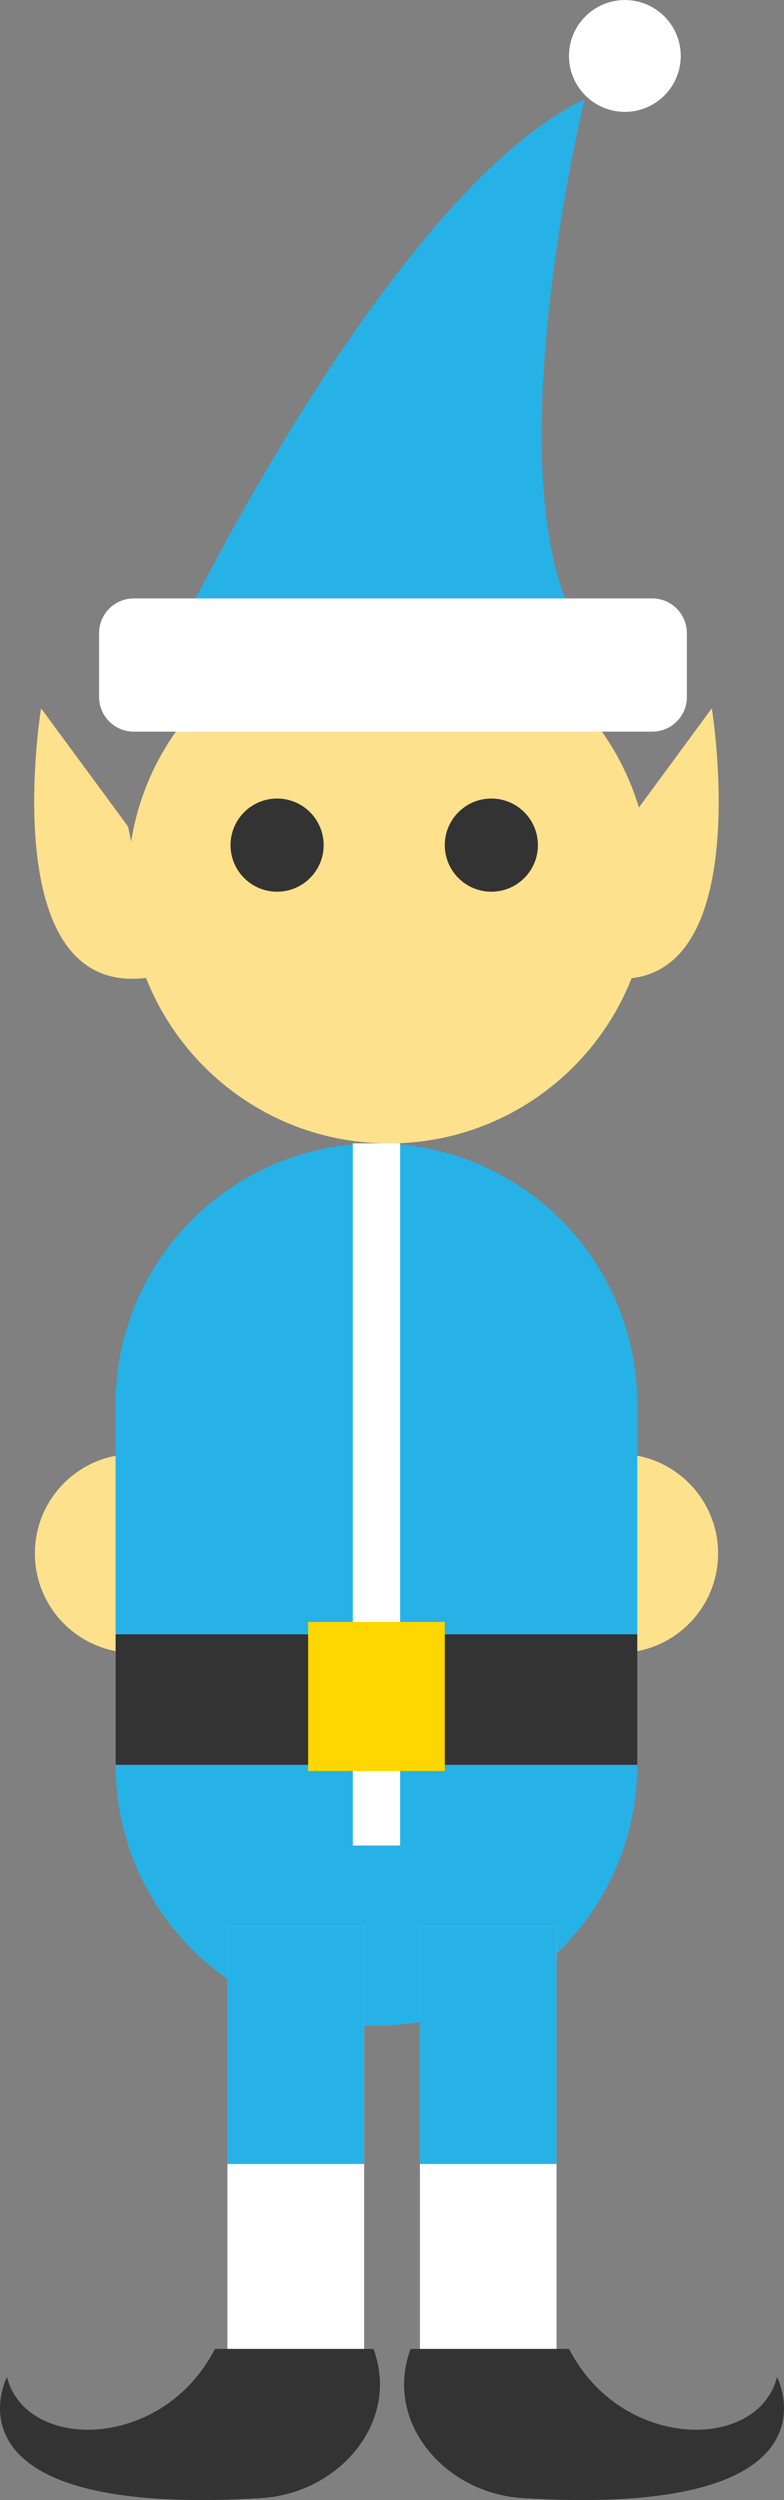 <?xml version="1.0" encoding="utf-8"?>
<!-- Generator: Adobe Illustrator 18.0.0, SVG Export Plug-In . SVG Version: 6.00 Build 0)  -->
<!DOCTYPE svg PUBLIC "-//W3C//DTD SVG 1.1//EN" "http://www.w3.org/Graphics/SVG/1.1/DTD/svg11.dtd">
<svg version="1.1" id="Layer_1" xmlns="http://www.w3.org/2000/svg" xmlns:xlink="http://www.w3.org/1999/xlink" x="0px" y="0px"
	 viewBox="0 0 16.569 52.809" style="enable-background:new 0 0 16.569 52.809;" xml:space="preserve">
<rect x="0" y="0" width="16.569" height="52.809" fill="#808080" stroke="none"/>
<g>
	<circle style="fill:#FEE18C;" cx="2.837" cy="32.814" r="2.1"/>
	<circle style="fill:#FEE18C;" cx="13.075" cy="32.814" r="2.101"/>
	<path style="fill:#26B2E7;" d="M3.691,13.52c0,0,4.528-9.451,8.663-11.42c0,0-2.166,8.859,0.197,11.617L3.691,13.52z"/>
	<path style="fill:#FEE18C;" d="M13.732,18.639c0,3.045-2.468,5.514-5.513,5.514l0,0c-3.045,0-5.514-2.469-5.514-5.514l0,0
		c0-3.045,2.469-5.514,5.514-5.514l0,0C11.264,13.125,13.732,15.594,13.732,18.639L13.732,18.639z"/>
	<path style="fill:#FFFFFF;" d="M14.517,14.721c0,0.406-0.327,0.734-0.733,0.734H2.828c-0.406,0-0.734-0.328-0.734-0.734v-1.346
		c0-0.406,0.328-0.734,0.734-0.734h10.955c0.406,0,0.733,0.328,0.733,0.734V14.721z"/>
	<circle style="fill:#333333;" cx="5.856" cy="17.852" r="0.984"/>
	<circle style="fill:#333333;" cx="10.384" cy="17.852" r="0.984"/>
	<path style="fill:#26B2E7;" d="M13.468,37.277c0,3.045-2.469,5.514-5.512,5.514c-3.044,0-5.513-2.469-5.513-5.514v-7.611
		c0-3.045,2.469-5.514,5.513-5.514c3.043,0,5.512,2.469,5.512,5.514V37.277z"/>
	<polyline style="fill:#FFFFFF;" points="4.806,40.691 4.806,50.143 7.696,50.143 7.696,40.691 	"/>
	<polyline style="fill:#26B2E7;" points="4.806,40.691 4.806,45.711 7.696,45.711 7.696,40.691 	"/>
	<path style="fill:#333333;" d="M7.893,49.617h-3.35c-1.115,2.166-4.003,2.166-4.396,0.592c0,0-1.543,2.984,5.382,2.559
		C7.165,52.666,8.465,51.16,7.893,49.617z"/>
	<polyline style="fill:#FFFFFF;" points="11.762,40.691 11.762,50.143 8.875,50.143 8.875,40.691 	"/>
	<polyline style="fill:#26B2E7;" points="11.762,40.691 11.762,45.711 8.875,45.711 8.875,40.691 	"/>
	<path style="fill:#333333;" d="M8.678,49.617h3.348c1.115,2.166,4.002,2.166,4.396,0.592c0,0,1.543,2.984-5.383,2.559
		C9.402,52.666,8.103,51.16,8.678,49.617z"/>
	<line style="fill:none;stroke:#FFFFFF;stroke-miterlimit:10;" x1="7.956" y1="24.152" x2="7.956" y2="38.984"/>
	<rect x="2.444" y="34.523" style="fill:#333333;" width="11.024" height="2.756"/>
	<rect x="6.512" y="34.26" style="fill:#FED600;" width="2.888" height="3.15"/>
	<circle style="fill:#FFFFFF;" cx="13.206" cy="1.182" r="1.181"/>
	<path style="fill:#FEE18C;" d="M2.706,17.459l-1.838-2.496c0,0-1.051,6.434,2.495,5.646L2.706,17.459z"/>
	<path style="fill:#FEE18C;" d="M13.207,17.459l1.836-2.496c0,0,1.051,6.434-2.492,5.646L13.207,17.459z"/>
</g>
</svg>
